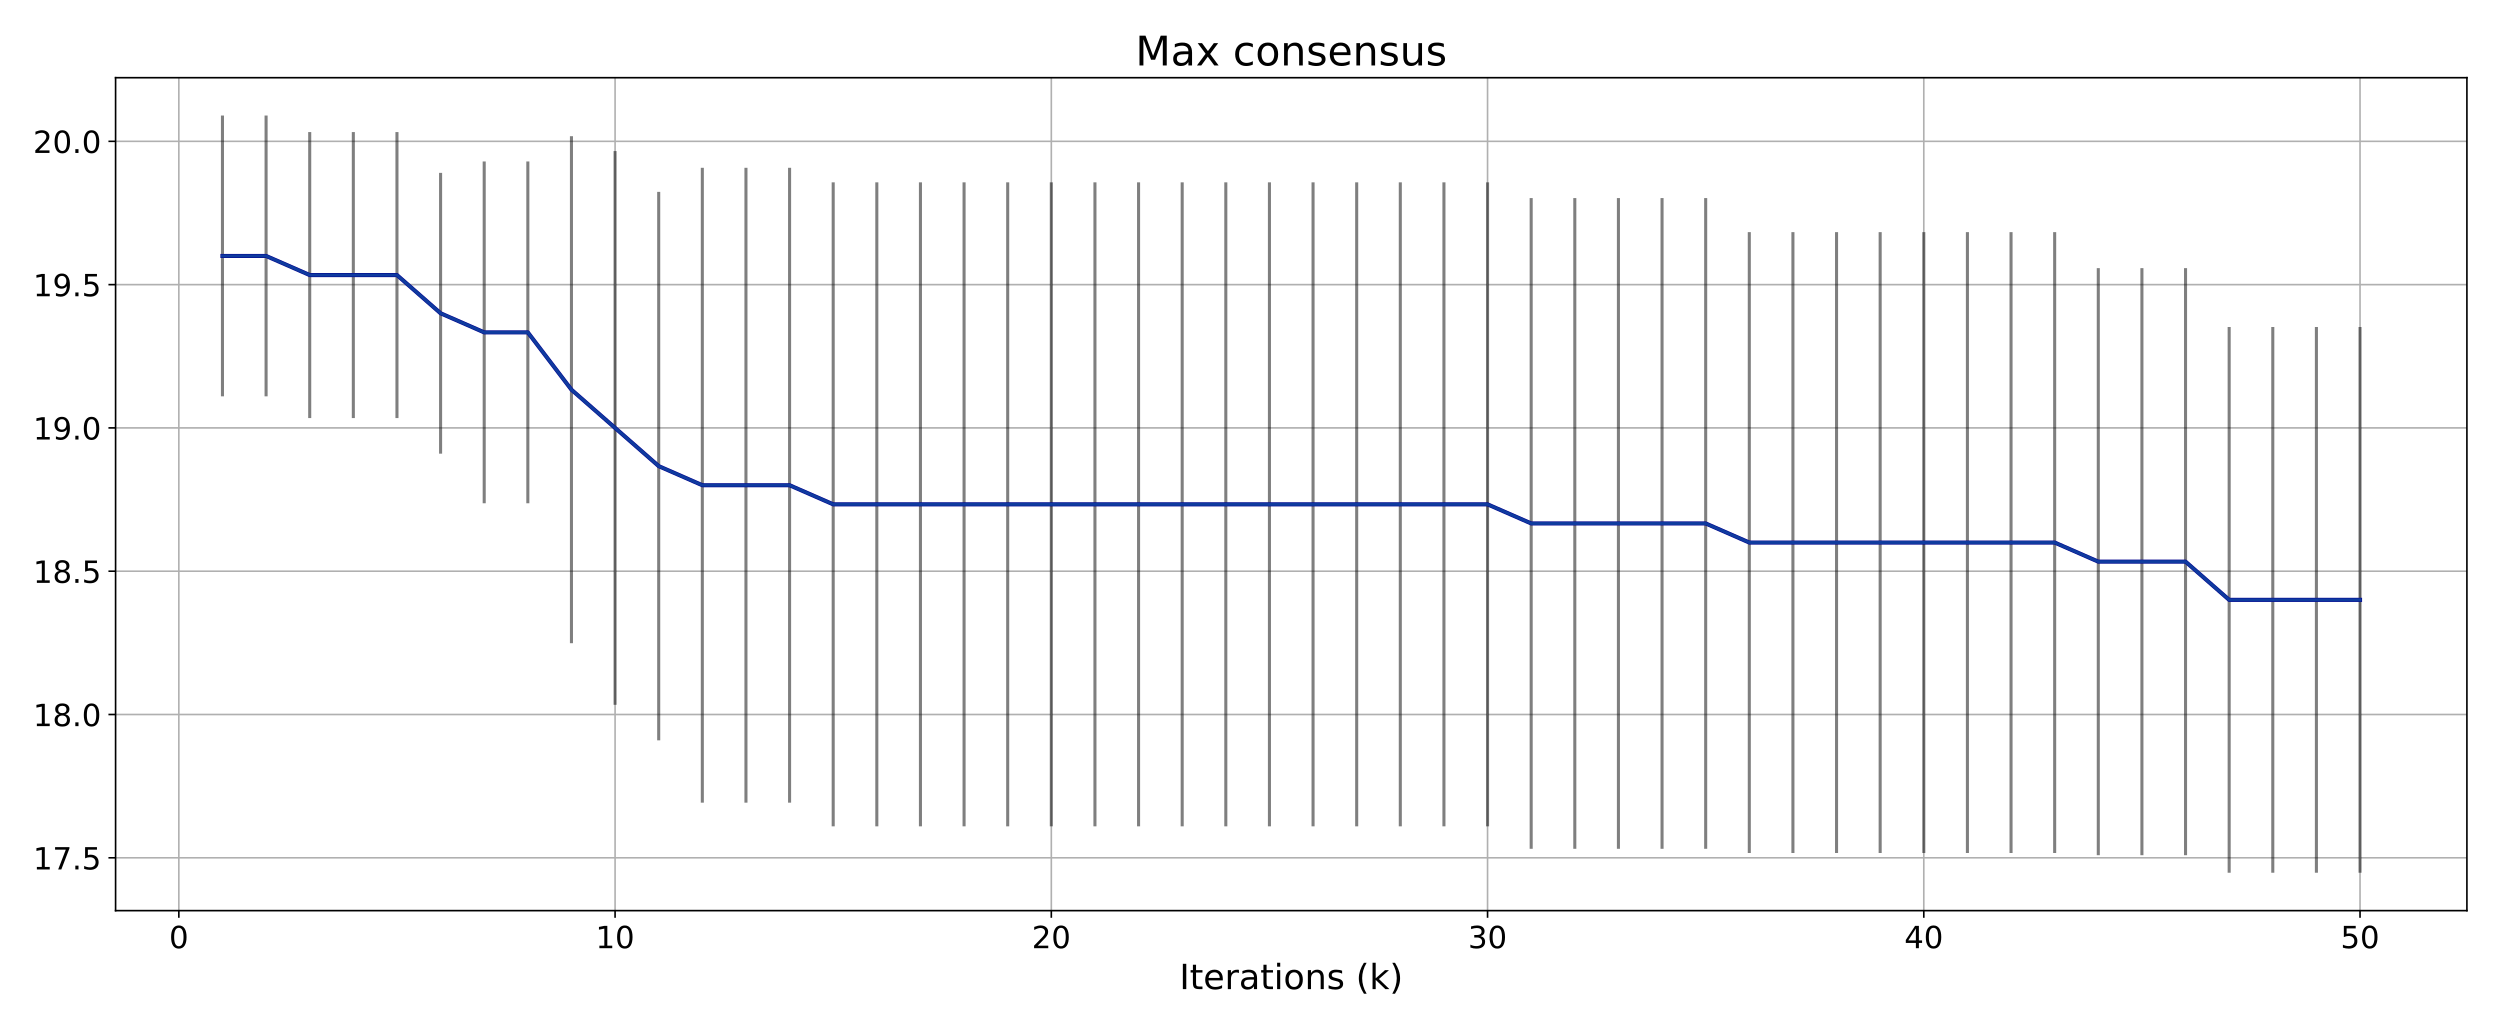 <?xml version="1.0" encoding="utf-8" standalone="no"?>
<!DOCTYPE svg PUBLIC "-//W3C//DTD SVG 1.1//EN"
  "http://www.w3.org/Graphics/SVG/1.1/DTD/svg11.dtd">
<!-- Created with matplotlib (https://matplotlib.org/) -->
<svg height="504pt" version="1.1" viewBox="0 0 1224 504" width="1224pt" xmlns="http://www.w3.org/2000/svg" xmlns:xlink="http://www.w3.org/1999/xlink">
 <defs>
  <style type="text/css">
*{stroke-linecap:butt;stroke-linejoin:round;white-space:pre;}
  </style>
 </defs>
 <g id="figure_1">
  <g id="patch_1">
   <path d="M 0 504 
L 1224 504 
L 1224 0 
L 0 0 
z
" style="fill:#ffffff;"/>
  </g>
  <g id="axes_1">
   <g id="patch_2">
    <path d="M 56.59 445.84 
L 1207.8 445.84 
L 1207.8 38.04 
L 56.59 38.04 
z
" style="fill:#ffffff;"/>
   </g>
   <g id="matplotlib.axis_1">
    <g id="xtick_1">
     <g id="line2d_1">
      <path clip-path="url(#p2d03dfa8bf)" d="M 87.559 445.84 
L 87.559 38.04 
" style="fill:none;stroke:#b0b0b0;stroke-linecap:square;stroke-width:0.8;"/>
     </g>
     <g id="line2d_2">
      <defs>
       <path d="M 0 0 
L 0 3.5 
" id="m35c6b6187b" style="stroke:#000000;stroke-width:0.8;"/>
      </defs>
      <g>
       <use style="stroke:#000000;stroke-width:0.8;" x="87.559" xlink:href="#m35c6b6187b" y="445.84"/>
      </g>
     </g>
     <g id="text_1">
      <!-- 0 -->
      <defs>
       <path d="M 31.781 66.406 
Q 24.172 66.406 20.328 58.906 
Q 16.5 51.422 16.5 36.375 
Q 16.5 21.391 20.328 13.891 
Q 24.172 6.391 31.781 6.391 
Q 39.453 6.391 43.281 13.891 
Q 47.125 21.391 47.125 36.375 
Q 47.125 51.422 43.281 58.906 
Q 39.453 66.406 31.781 66.406 
z
M 31.781 74.219 
Q 44.047 74.219 50.516 64.516 
Q 56.984 54.828 56.984 36.375 
Q 56.984 17.969 50.516 8.266 
Q 44.047 -1.422 31.781 -1.422 
Q 19.531 -1.422 13.062 8.266 
Q 6.594 17.969 6.594 36.375 
Q 6.594 54.828 13.062 64.516 
Q 19.531 74.219 31.781 74.219 
z
" id="DejaVuSans-48"/>
      </defs>
      <g transform="translate(82.788 464.238)scale(0.15 -0.15)">
       <use xlink:href="#DejaVuSans-48"/>
      </g>
     </g>
    </g>
    <g id="xtick_2">
     <g id="line2d_3">
      <path clip-path="url(#p2d03dfa8bf)" d="M 301.142 445.84 
L 301.142 38.04 
" style="fill:none;stroke:#b0b0b0;stroke-linecap:square;stroke-width:0.8;"/>
     </g>
     <g id="line2d_4">
      <g>
       <use style="stroke:#000000;stroke-width:0.8;" x="301.142" xlink:href="#m35c6b6187b" y="445.84"/>
      </g>
     </g>
     <g id="text_2">
      <!-- 10 -->
      <defs>
       <path d="M 12.406 8.297 
L 28.516 8.297 
L 28.516 63.922 
L 10.984 60.406 
L 10.984 69.391 
L 28.422 72.906 
L 38.281 72.906 
L 38.281 8.297 
L 54.391 8.297 
L 54.391 0 
L 12.406 0 
z
" id="DejaVuSans-49"/>
      </defs>
      <g transform="translate(291.598 464.238)scale(0.15 -0.15)">
       <use xlink:href="#DejaVuSans-49"/>
       <use x="63.623" xlink:href="#DejaVuSans-48"/>
      </g>
     </g>
    </g>
    <g id="xtick_3">
     <g id="line2d_5">
      <path clip-path="url(#p2d03dfa8bf)" d="M 514.725 445.84 
L 514.725 38.04 
" style="fill:none;stroke:#b0b0b0;stroke-linecap:square;stroke-width:0.8;"/>
     </g>
     <g id="line2d_6">
      <g>
       <use style="stroke:#000000;stroke-width:0.8;" x="514.725" xlink:href="#m35c6b6187b" y="445.84"/>
      </g>
     </g>
     <g id="text_3">
      <!-- 20 -->
      <defs>
       <path d="M 19.188 8.297 
L 53.609 8.297 
L 53.609 0 
L 7.328 0 
L 7.328 8.297 
Q 12.938 14.109 22.625 23.891 
Q 32.328 33.688 34.812 36.531 
Q 39.547 41.844 41.422 45.531 
Q 43.312 49.219 43.312 52.781 
Q 43.312 58.594 39.234 62.25 
Q 35.156 65.922 28.609 65.922 
Q 23.969 65.922 18.812 64.312 
Q 13.672 62.703 7.812 59.422 
L 7.812 69.391 
Q 13.766 71.781 18.938 73 
Q 24.125 74.219 28.422 74.219 
Q 39.75 74.219 46.484 68.547 
Q 53.219 62.891 53.219 53.422 
Q 53.219 48.922 51.531 44.891 
Q 49.859 40.875 45.406 35.406 
Q 44.188 33.984 37.641 27.219 
Q 31.109 20.453 19.188 8.297 
z
" id="DejaVuSans-50"/>
      </defs>
      <g transform="translate(505.181 464.238)scale(0.15 -0.15)">
       <use xlink:href="#DejaVuSans-50"/>
       <use x="63.623" xlink:href="#DejaVuSans-48"/>
      </g>
     </g>
    </g>
    <g id="xtick_4">
     <g id="line2d_7">
      <path clip-path="url(#p2d03dfa8bf)" d="M 728.307 445.84 
L 728.307 38.04 
" style="fill:none;stroke:#b0b0b0;stroke-linecap:square;stroke-width:0.8;"/>
     </g>
     <g id="line2d_8">
      <g>
       <use style="stroke:#000000;stroke-width:0.8;" x="728.307" xlink:href="#m35c6b6187b" y="445.84"/>
      </g>
     </g>
     <g id="text_4">
      <!-- 30 -->
      <defs>
       <path d="M 40.578 39.312 
Q 47.656 37.797 51.625 33 
Q 55.609 28.219 55.609 21.188 
Q 55.609 10.406 48.188 4.484 
Q 40.766 -1.422 27.094 -1.422 
Q 22.516 -1.422 17.656 -0.516 
Q 12.797 0.391 7.625 2.203 
L 7.625 11.719 
Q 11.719 9.328 16.594 8.109 
Q 21.484 6.891 26.812 6.891 
Q 36.078 6.891 40.938 10.547 
Q 45.797 14.203 45.797 21.188 
Q 45.797 27.641 41.281 31.266 
Q 36.766 34.906 28.719 34.906 
L 20.219 34.906 
L 20.219 43.016 
L 29.109 43.016 
Q 36.375 43.016 40.234 45.922 
Q 44.094 48.828 44.094 54.297 
Q 44.094 59.906 40.109 62.906 
Q 36.141 65.922 28.719 65.922 
Q 24.656 65.922 20.016 65.031 
Q 15.375 64.156 9.812 62.312 
L 9.812 71.094 
Q 15.438 72.656 20.344 73.438 
Q 25.25 74.219 29.594 74.219 
Q 40.828 74.219 47.359 69.109 
Q 53.906 64.016 53.906 55.328 
Q 53.906 49.266 50.438 45.094 
Q 46.969 40.922 40.578 39.312 
z
" id="DejaVuSans-51"/>
      </defs>
      <g transform="translate(718.763 464.238)scale(0.15 -0.15)">
       <use xlink:href="#DejaVuSans-51"/>
       <use x="63.623" xlink:href="#DejaVuSans-48"/>
      </g>
     </g>
    </g>
    <g id="xtick_5">
     <g id="line2d_9">
      <path clip-path="url(#p2d03dfa8bf)" d="M 941.89 445.84 
L 941.89 38.04 
" style="fill:none;stroke:#b0b0b0;stroke-linecap:square;stroke-width:0.8;"/>
     </g>
     <g id="line2d_10">
      <g>
       <use style="stroke:#000000;stroke-width:0.8;" x="941.89" xlink:href="#m35c6b6187b" y="445.84"/>
      </g>
     </g>
     <g id="text_5">
      <!-- 40 -->
      <defs>
       <path d="M 37.797 64.312 
L 12.891 25.391 
L 37.797 25.391 
z
M 35.203 72.906 
L 47.609 72.906 
L 47.609 25.391 
L 58.016 25.391 
L 58.016 17.188 
L 47.609 17.188 
L 47.609 0 
L 37.797 0 
L 37.797 17.188 
L 4.891 17.188 
L 4.891 26.703 
z
" id="DejaVuSans-52"/>
      </defs>
      <g transform="translate(932.346 464.238)scale(0.15 -0.15)">
       <use xlink:href="#DejaVuSans-52"/>
       <use x="63.623" xlink:href="#DejaVuSans-48"/>
      </g>
     </g>
    </g>
    <g id="xtick_6">
     <g id="line2d_11">
      <path clip-path="url(#p2d03dfa8bf)" d="M 1155.472 445.84 
L 1155.472 38.04 
" style="fill:none;stroke:#b0b0b0;stroke-linecap:square;stroke-width:0.8;"/>
     </g>
     <g id="line2d_12">
      <g>
       <use style="stroke:#000000;stroke-width:0.8;" x="1155.472" xlink:href="#m35c6b6187b" y="445.84"/>
      </g>
     </g>
     <g id="text_6">
      <!-- 50 -->
      <defs>
       <path d="M 10.797 72.906 
L 49.516 72.906 
L 49.516 64.594 
L 19.828 64.594 
L 19.828 46.734 
Q 21.969 47.469 24.109 47.828 
Q 26.266 48.188 28.422 48.188 
Q 40.625 48.188 47.75 41.5 
Q 54.891 34.812 54.891 23.391 
Q 54.891 11.625 47.562 5.094 
Q 40.234 -1.422 26.906 -1.422 
Q 22.312 -1.422 17.547 -0.641 
Q 12.797 0.141 7.719 1.703 
L 7.719 11.625 
Q 12.109 9.234 16.797 8.062 
Q 21.484 6.891 26.703 6.891 
Q 35.156 6.891 40.078 11.328 
Q 45.016 15.766 45.016 23.391 
Q 45.016 31 40.078 35.438 
Q 35.156 39.891 26.703 39.891 
Q 22.75 39.891 18.812 39.016 
Q 14.891 38.141 10.797 36.281 
z
" id="DejaVuSans-53"/>
      </defs>
      <g transform="translate(1145.929 464.238)scale(0.15 -0.15)">
       <use xlink:href="#DejaVuSans-53"/>
       <use x="63.623" xlink:href="#DejaVuSans-48"/>
      </g>
     </g>
    </g>
    <g id="text_7">
     <!-- Iterations (k) -->
     <defs>
      <path d="M 9.812 72.906 
L 19.672 72.906 
L 19.672 0 
L 9.812 0 
z
" id="DejaVuSans-73"/>
      <path d="M 18.312 70.219 
L 18.312 54.688 
L 36.812 54.688 
L 36.812 47.703 
L 18.312 47.703 
L 18.312 18.016 
Q 18.312 11.328 20.141 9.422 
Q 21.969 7.516 27.594 7.516 
L 36.812 7.516 
L 36.812 0 
L 27.594 0 
Q 17.188 0 13.234 3.875 
Q 9.281 7.766 9.281 18.016 
L 9.281 47.703 
L 2.688 47.703 
L 2.688 54.688 
L 9.281 54.688 
L 9.281 70.219 
z
" id="DejaVuSans-116"/>
      <path d="M 56.203 29.594 
L 56.203 25.203 
L 14.891 25.203 
Q 15.484 15.922 20.484 11.062 
Q 25.484 6.203 34.422 6.203 
Q 39.594 6.203 44.453 7.469 
Q 49.312 8.734 54.109 11.281 
L 54.109 2.781 
Q 49.266 0.734 44.188 -0.344 
Q 39.109 -1.422 33.891 -1.422 
Q 20.797 -1.422 13.156 6.188 
Q 5.516 13.812 5.516 26.812 
Q 5.516 40.234 12.766 48.109 
Q 20.016 56 32.328 56 
Q 43.359 56 49.781 48.891 
Q 56.203 41.797 56.203 29.594 
z
M 47.219 32.234 
Q 47.125 39.594 43.094 43.984 
Q 39.062 48.391 32.422 48.391 
Q 24.906 48.391 20.391 44.141 
Q 15.875 39.891 15.188 32.172 
z
" id="DejaVuSans-101"/>
      <path d="M 41.109 46.297 
Q 39.594 47.172 37.812 47.578 
Q 36.031 48 33.891 48 
Q 26.266 48 22.188 43.047 
Q 18.109 38.094 18.109 28.812 
L 18.109 0 
L 9.078 0 
L 9.078 54.688 
L 18.109 54.688 
L 18.109 46.188 
Q 20.953 51.172 25.484 53.578 
Q 30.031 56 36.531 56 
Q 37.453 56 38.578 55.875 
Q 39.703 55.766 41.062 55.516 
z
" id="DejaVuSans-114"/>
      <path d="M 34.281 27.484 
Q 23.391 27.484 19.188 25 
Q 14.984 22.516 14.984 16.5 
Q 14.984 11.719 18.141 8.906 
Q 21.297 6.109 26.703 6.109 
Q 34.188 6.109 38.703 11.406 
Q 43.219 16.703 43.219 25.484 
L 43.219 27.484 
z
M 52.203 31.203 
L 52.203 0 
L 43.219 0 
L 43.219 8.297 
Q 40.141 3.328 35.547 0.953 
Q 30.953 -1.422 24.312 -1.422 
Q 15.922 -1.422 10.953 3.297 
Q 6 8.016 6 15.922 
Q 6 25.141 12.172 29.828 
Q 18.359 34.516 30.609 34.516 
L 43.219 34.516 
L 43.219 35.406 
Q 43.219 41.609 39.141 45 
Q 35.062 48.391 27.688 48.391 
Q 23 48.391 18.547 47.266 
Q 14.109 46.141 10.016 43.891 
L 10.016 52.203 
Q 14.938 54.109 19.578 55.047 
Q 24.219 56 28.609 56 
Q 40.484 56 46.344 49.844 
Q 52.203 43.703 52.203 31.203 
z
" id="DejaVuSans-97"/>
      <path d="M 9.422 54.688 
L 18.406 54.688 
L 18.406 0 
L 9.422 0 
z
M 9.422 75.984 
L 18.406 75.984 
L 18.406 64.594 
L 9.422 64.594 
z
" id="DejaVuSans-105"/>
      <path d="M 30.609 48.391 
Q 23.391 48.391 19.188 42.75 
Q 14.984 37.109 14.984 27.297 
Q 14.984 17.484 19.156 11.844 
Q 23.344 6.203 30.609 6.203 
Q 37.797 6.203 41.984 11.859 
Q 46.188 17.531 46.188 27.297 
Q 46.188 37.016 41.984 42.703 
Q 37.797 48.391 30.609 48.391 
z
M 30.609 56 
Q 42.328 56 49.016 48.375 
Q 55.719 40.766 55.719 27.297 
Q 55.719 13.875 49.016 6.219 
Q 42.328 -1.422 30.609 -1.422 
Q 18.844 -1.422 12.172 6.219 
Q 5.516 13.875 5.516 27.297 
Q 5.516 40.766 12.172 48.375 
Q 18.844 56 30.609 56 
z
" id="DejaVuSans-111"/>
      <path d="M 54.891 33.016 
L 54.891 0 
L 45.906 0 
L 45.906 32.719 
Q 45.906 40.484 42.875 44.328 
Q 39.844 48.188 33.797 48.188 
Q 26.516 48.188 22.312 43.547 
Q 18.109 38.922 18.109 30.906 
L 18.109 0 
L 9.078 0 
L 9.078 54.688 
L 18.109 54.688 
L 18.109 46.188 
Q 21.344 51.125 25.703 53.562 
Q 30.078 56 35.797 56 
Q 45.219 56 50.047 50.172 
Q 54.891 44.344 54.891 33.016 
z
" id="DejaVuSans-110"/>
      <path d="M 44.281 53.078 
L 44.281 44.578 
Q 40.484 46.531 36.375 47.5 
Q 32.281 48.484 27.875 48.484 
Q 21.188 48.484 17.844 46.438 
Q 14.5 44.391 14.5 40.281 
Q 14.5 37.156 16.891 35.375 
Q 19.281 33.594 26.516 31.984 
L 29.594 31.297 
Q 39.156 29.25 43.188 25.516 
Q 47.219 21.781 47.219 15.094 
Q 47.219 7.469 41.188 3.016 
Q 35.156 -1.422 24.609 -1.422 
Q 20.219 -1.422 15.453 -0.562 
Q 10.688 0.297 5.422 2 
L 5.422 11.281 
Q 10.406 8.688 15.234 7.391 
Q 20.062 6.109 24.812 6.109 
Q 31.156 6.109 34.562 8.281 
Q 37.984 10.453 37.984 14.406 
Q 37.984 18.062 35.516 20.016 
Q 33.062 21.969 24.703 23.781 
L 21.578 24.516 
Q 13.234 26.266 9.516 29.906 
Q 5.812 33.547 5.812 39.891 
Q 5.812 47.609 11.281 51.797 
Q 16.75 56 26.812 56 
Q 31.781 56 36.172 55.266 
Q 40.578 54.547 44.281 53.078 
z
" id="DejaVuSans-115"/>
      <path id="DejaVuSans-32"/>
      <path d="M 31 75.875 
Q 24.469 64.656 21.281 53.656 
Q 18.109 42.672 18.109 31.391 
Q 18.109 20.125 21.312 9.062 
Q 24.516 -2 31 -13.188 
L 23.188 -13.188 
Q 15.875 -1.703 12.234 9.375 
Q 8.594 20.453 8.594 31.391 
Q 8.594 42.281 12.203 53.312 
Q 15.828 64.359 23.188 75.875 
z
" id="DejaVuSans-40"/>
      <path d="M 9.078 75.984 
L 18.109 75.984 
L 18.109 31.109 
L 44.922 54.688 
L 56.391 54.688 
L 27.391 29.109 
L 57.625 0 
L 45.906 0 
L 18.109 26.703 
L 18.109 0 
L 9.078 0 
z
" id="DejaVuSans-107"/>
      <path d="M 8.016 75.875 
L 15.828 75.875 
Q 23.141 64.359 26.781 53.312 
Q 30.422 42.281 30.422 31.391 
Q 30.422 20.453 26.781 9.375 
Q 23.141 -1.703 15.828 -13.188 
L 8.016 -13.188 
Q 14.5 -2 17.703 9.062 
Q 20.906 20.125 20.906 31.391 
Q 20.906 42.672 17.703 53.656 
Q 14.5 64.656 8.016 75.875 
z
" id="DejaVuSans-41"/>
     </defs>
     <g transform="translate(577.456 484.275)scale(0.17 -0.17)">
      <use xlink:href="#DejaVuSans-73"/>
      <use x="29.492" xlink:href="#DejaVuSans-116"/>
      <use x="68.701" xlink:href="#DejaVuSans-101"/>
      <use x="130.225" xlink:href="#DejaVuSans-114"/>
      <use x="171.338" xlink:href="#DejaVuSans-97"/>
      <use x="232.617" xlink:href="#DejaVuSans-116"/>
      <use x="271.826" xlink:href="#DejaVuSans-105"/>
      <use x="299.609" xlink:href="#DejaVuSans-111"/>
      <use x="360.791" xlink:href="#DejaVuSans-110"/>
      <use x="424.17" xlink:href="#DejaVuSans-115"/>
      <use x="476.27" xlink:href="#DejaVuSans-32"/>
      <use x="508.057" xlink:href="#DejaVuSans-40"/>
      <use x="547.07" xlink:href="#DejaVuSans-107"/>
      <use x="604.98" xlink:href="#DejaVuSans-41"/>
     </g>
    </g>
   </g>
   <g id="matplotlib.axis_2">
    <g id="ytick_1">
     <g id="line2d_13">
      <path clip-path="url(#p2d03dfa8bf)" d="M 56.59 419.98 
L 1207.8 419.98 
" style="fill:none;stroke:#b0b0b0;stroke-linecap:square;stroke-width:0.8;"/>
     </g>
     <g id="line2d_14">
      <defs>
       <path d="M 0 0 
L -3.5 0 
" id="mffaa143f3c" style="stroke:#000000;stroke-width:0.8;"/>
      </defs>
      <g>
       <use style="stroke:#000000;stroke-width:0.8;" x="56.59" xlink:href="#mffaa143f3c" y="419.98"/>
      </g>
     </g>
     <g id="text_8">
      <!-- 17.5 -->
      <defs>
       <path d="M 8.203 72.906 
L 55.078 72.906 
L 55.078 68.703 
L 28.609 0 
L 18.312 0 
L 43.219 64.594 
L 8.203 64.594 
z
" id="DejaVuSans-55"/>
       <path d="M 10.688 12.406 
L 21 12.406 
L 21 0 
L 10.688 0 
z
" id="DejaVuSans-46"/>
      </defs>
      <g transform="translate(16.192 425.679)scale(0.15 -0.15)">
       <use xlink:href="#DejaVuSans-49"/>
       <use x="63.623" xlink:href="#DejaVuSans-55"/>
       <use x="127.246" xlink:href="#DejaVuSans-46"/>
       <use x="159.033" xlink:href="#DejaVuSans-53"/>
      </g>
     </g>
    </g>
    <g id="ytick_2">
     <g id="line2d_15">
      <path clip-path="url(#p2d03dfa8bf)" d="M 56.59 349.822 
L 1207.8 349.822 
" style="fill:none;stroke:#b0b0b0;stroke-linecap:square;stroke-width:0.8;"/>
     </g>
     <g id="line2d_16">
      <g>
       <use style="stroke:#000000;stroke-width:0.8;" x="56.59" xlink:href="#mffaa143f3c" y="349.822"/>
      </g>
     </g>
     <g id="text_9">
      <!-- 18.0 -->
      <defs>
       <path d="M 31.781 34.625 
Q 24.75 34.625 20.719 30.859 
Q 16.703 27.094 16.703 20.516 
Q 16.703 13.922 20.719 10.156 
Q 24.75 6.391 31.781 6.391 
Q 38.812 6.391 42.859 10.172 
Q 46.922 13.969 46.922 20.516 
Q 46.922 27.094 42.891 30.859 
Q 38.875 34.625 31.781 34.625 
z
M 21.922 38.812 
Q 15.578 40.375 12.031 44.719 
Q 8.5 49.078 8.5 55.328 
Q 8.5 64.062 14.719 69.141 
Q 20.953 74.219 31.781 74.219 
Q 42.672 74.219 48.875 69.141 
Q 55.078 64.062 55.078 55.328 
Q 55.078 49.078 51.531 44.719 
Q 48 40.375 41.703 38.812 
Q 48.828 37.156 52.797 32.312 
Q 56.781 27.484 56.781 20.516 
Q 56.781 9.906 50.312 4.234 
Q 43.844 -1.422 31.781 -1.422 
Q 19.734 -1.422 13.25 4.234 
Q 6.781 9.906 6.781 20.516 
Q 6.781 27.484 10.781 32.312 
Q 14.797 37.156 21.922 38.812 
z
M 18.312 54.391 
Q 18.312 48.734 21.844 45.562 
Q 25.391 42.391 31.781 42.391 
Q 38.141 42.391 41.719 45.562 
Q 45.312 48.734 45.312 54.391 
Q 45.312 60.062 41.719 63.234 
Q 38.141 66.406 31.781 66.406 
Q 25.391 66.406 21.844 63.234 
Q 18.312 60.062 18.312 54.391 
z
" id="DejaVuSans-56"/>
      </defs>
      <g transform="translate(16.192 355.521)scale(0.15 -0.15)">
       <use xlink:href="#DejaVuSans-49"/>
       <use x="63.623" xlink:href="#DejaVuSans-56"/>
       <use x="127.246" xlink:href="#DejaVuSans-46"/>
       <use x="159.033" xlink:href="#DejaVuSans-48"/>
      </g>
     </g>
    </g>
    <g id="ytick_3">
     <g id="line2d_17">
      <path clip-path="url(#p2d03dfa8bf)" d="M 56.59 279.664 
L 1207.8 279.664 
" style="fill:none;stroke:#b0b0b0;stroke-linecap:square;stroke-width:0.8;"/>
     </g>
     <g id="line2d_18">
      <g>
       <use style="stroke:#000000;stroke-width:0.8;" x="56.59" xlink:href="#mffaa143f3c" y="279.664"/>
      </g>
     </g>
     <g id="text_10">
      <!-- 18.5 -->
      <g transform="translate(16.192 285.363)scale(0.15 -0.15)">
       <use xlink:href="#DejaVuSans-49"/>
       <use x="63.623" xlink:href="#DejaVuSans-56"/>
       <use x="127.246" xlink:href="#DejaVuSans-46"/>
       <use x="159.033" xlink:href="#DejaVuSans-53"/>
      </g>
     </g>
    </g>
    <g id="ytick_4">
     <g id="line2d_19">
      <path clip-path="url(#p2d03dfa8bf)" d="M 56.59 209.506 
L 1207.8 209.506 
" style="fill:none;stroke:#b0b0b0;stroke-linecap:square;stroke-width:0.8;"/>
     </g>
     <g id="line2d_20">
      <g>
       <use style="stroke:#000000;stroke-width:0.8;" x="56.59" xlink:href="#mffaa143f3c" y="209.506"/>
      </g>
     </g>
     <g id="text_11">
      <!-- 19.0 -->
      <defs>
       <path d="M 10.984 1.516 
L 10.984 10.5 
Q 14.703 8.734 18.5 7.812 
Q 22.312 6.891 25.984 6.891 
Q 35.75 6.891 40.891 13.453 
Q 46.047 20.016 46.781 33.406 
Q 43.953 29.203 39.594 26.953 
Q 35.25 24.703 29.984 24.703 
Q 19.047 24.703 12.672 31.312 
Q 6.297 37.938 6.297 49.422 
Q 6.297 60.641 12.938 67.422 
Q 19.578 74.219 30.609 74.219 
Q 43.266 74.219 49.922 64.516 
Q 56.594 54.828 56.594 36.375 
Q 56.594 19.141 48.406 8.859 
Q 40.234 -1.422 26.422 -1.422 
Q 22.703 -1.422 18.891 -0.688 
Q 15.094 0.047 10.984 1.516 
z
M 30.609 32.422 
Q 37.25 32.422 41.125 36.953 
Q 45.016 41.5 45.016 49.422 
Q 45.016 57.281 41.125 61.844 
Q 37.25 66.406 30.609 66.406 
Q 23.969 66.406 20.094 61.844 
Q 16.219 57.281 16.219 49.422 
Q 16.219 41.5 20.094 36.953 
Q 23.969 32.422 30.609 32.422 
z
" id="DejaVuSans-57"/>
      </defs>
      <g transform="translate(16.192 215.205)scale(0.15 -0.15)">
       <use xlink:href="#DejaVuSans-49"/>
       <use x="63.623" xlink:href="#DejaVuSans-57"/>
       <use x="127.246" xlink:href="#DejaVuSans-46"/>
       <use x="159.033" xlink:href="#DejaVuSans-48"/>
      </g>
     </g>
    </g>
    <g id="ytick_5">
     <g id="line2d_21">
      <path clip-path="url(#p2d03dfa8bf)" d="M 56.59 139.348 
L 1207.8 139.348 
" style="fill:none;stroke:#b0b0b0;stroke-linecap:square;stroke-width:0.8;"/>
     </g>
     <g id="line2d_22">
      <g>
       <use style="stroke:#000000;stroke-width:0.8;" x="56.59" xlink:href="#mffaa143f3c" y="139.348"/>
      </g>
     </g>
     <g id="text_12">
      <!-- 19.5 -->
      <g transform="translate(16.192 145.047)scale(0.15 -0.15)">
       <use xlink:href="#DejaVuSans-49"/>
       <use x="63.623" xlink:href="#DejaVuSans-57"/>
       <use x="127.246" xlink:href="#DejaVuSans-46"/>
       <use x="159.033" xlink:href="#DejaVuSans-53"/>
      </g>
     </g>
    </g>
    <g id="ytick_6">
     <g id="line2d_23">
      <path clip-path="url(#p2d03dfa8bf)" d="M 56.59 69.19 
L 1207.8 69.19 
" style="fill:none;stroke:#b0b0b0;stroke-linecap:square;stroke-width:0.8;"/>
     </g>
     <g id="line2d_24">
      <g>
       <use style="stroke:#000000;stroke-width:0.8;" x="56.59" xlink:href="#mffaa143f3c" y="69.19"/>
      </g>
     </g>
     <g id="text_13">
      <!-- 20.0 -->
      <g transform="translate(16.192 74.889)scale(0.15 -0.15)">
       <use xlink:href="#DejaVuSans-50"/>
       <use x="63.623" xlink:href="#DejaVuSans-48"/>
       <use x="127.246" xlink:href="#DejaVuSans-46"/>
       <use x="159.033" xlink:href="#DejaVuSans-48"/>
      </g>
     </g>
    </g>
   </g>
   <g id="LineCollection_1">
    <path clip-path="url(#p2d03dfa8bf)" d="M 108.918 194.057 
L 108.918 56.576 
" style="fill:none;stroke:#000000;stroke-opacity:0.5;stroke-width:1.5;"/>
    <path clip-path="url(#p2d03dfa8bf)" d="M 130.276 194.057 
L 130.276 56.576 
" style="fill:none;stroke:#000000;stroke-opacity:0.5;stroke-width:1.5;"/>
    <path clip-path="url(#p2d03dfa8bf)" d="M 151.634 204.673 
L 151.634 64.669 
" style="fill:none;stroke:#000000;stroke-opacity:0.5;stroke-width:1.5;"/>
    <path clip-path="url(#p2d03dfa8bf)" d="M 172.992 204.673 
L 172.992 64.669 
" style="fill:none;stroke:#000000;stroke-opacity:0.5;stroke-width:1.5;"/>
    <path clip-path="url(#p2d03dfa8bf)" d="M 194.351 204.673 
L 194.351 64.669 
" style="fill:none;stroke:#000000;stroke-opacity:0.5;stroke-width:1.5;"/>
    <path clip-path="url(#p2d03dfa8bf)" d="M 215.709 222.121 
L 215.709 84.64 
" style="fill:none;stroke:#000000;stroke-opacity:0.5;stroke-width:1.5;"/>
    <path clip-path="url(#p2d03dfa8bf)" d="M 237.067 246.403 
L 237.067 79.066 
" style="fill:none;stroke:#000000;stroke-opacity:0.5;stroke-width:1.5;"/>
    <path clip-path="url(#p2d03dfa8bf)" d="M 258.426 246.403 
L 258.426 79.066 
" style="fill:none;stroke:#000000;stroke-opacity:0.5;stroke-width:1.5;"/>
    <path clip-path="url(#p2d03dfa8bf)" d="M 279.784 314.898 
L 279.784 66.698 
" style="fill:none;stroke:#000000;stroke-opacity:0.5;stroke-width:1.5;"/>
    <path clip-path="url(#p2d03dfa8bf)" d="M 301.142 345.065 
L 301.142 73.948 
" style="fill:none;stroke:#000000;stroke-opacity:0.5;stroke-width:1.5;"/>
    <path clip-path="url(#p2d03dfa8bf)" d="M 322.5 362.476 
L 322.5 93.954 
" style="fill:none;stroke:#000000;stroke-opacity:0.5;stroke-width:1.5;"/>
    <path clip-path="url(#p2d03dfa8bf)" d="M 343.859 392.977 
L 343.859 82.163 
" style="fill:none;stroke:#000000;stroke-opacity:0.5;stroke-width:1.5;"/>
    <path clip-path="url(#p2d03dfa8bf)" d="M 365.217 392.977 
L 365.217 82.163 
" style="fill:none;stroke:#000000;stroke-opacity:0.5;stroke-width:1.5;"/>
    <path clip-path="url(#p2d03dfa8bf)" d="M 386.575 392.977 
L 386.575 82.163 
" style="fill:none;stroke:#000000;stroke-opacity:0.5;stroke-width:1.5;"/>
    <path clip-path="url(#p2d03dfa8bf)" d="M 407.933 404.567 
L 407.933 89.281 
" style="fill:none;stroke:#000000;stroke-opacity:0.5;stroke-width:1.5;"/>
    <path clip-path="url(#p2d03dfa8bf)" d="M 429.292 404.567 
L 429.292 89.281 
" style="fill:none;stroke:#000000;stroke-opacity:0.5;stroke-width:1.5;"/>
    <path clip-path="url(#p2d03dfa8bf)" d="M 450.65 404.567 
L 450.65 89.281 
" style="fill:none;stroke:#000000;stroke-opacity:0.5;stroke-width:1.5;"/>
    <path clip-path="url(#p2d03dfa8bf)" d="M 472.008 404.567 
L 472.008 89.281 
" style="fill:none;stroke:#000000;stroke-opacity:0.5;stroke-width:1.5;"/>
    <path clip-path="url(#p2d03dfa8bf)" d="M 493.366 404.567 
L 493.366 89.281 
" style="fill:none;stroke:#000000;stroke-opacity:0.5;stroke-width:1.5;"/>
    <path clip-path="url(#p2d03dfa8bf)" d="M 514.725 404.567 
L 514.725 89.281 
" style="fill:none;stroke:#000000;stroke-opacity:0.5;stroke-width:1.5;"/>
    <path clip-path="url(#p2d03dfa8bf)" d="M 536.083 404.567 
L 536.083 89.281 
" style="fill:none;stroke:#000000;stroke-opacity:0.5;stroke-width:1.5;"/>
    <path clip-path="url(#p2d03dfa8bf)" d="M 557.441 404.567 
L 557.441 89.281 
" style="fill:none;stroke:#000000;stroke-opacity:0.5;stroke-width:1.5;"/>
    <path clip-path="url(#p2d03dfa8bf)" d="M 578.799 404.567 
L 578.799 89.281 
" style="fill:none;stroke:#000000;stroke-opacity:0.5;stroke-width:1.5;"/>
    <path clip-path="url(#p2d03dfa8bf)" d="M 600.158 404.567 
L 600.158 89.281 
" style="fill:none;stroke:#000000;stroke-opacity:0.5;stroke-width:1.5;"/>
    <path clip-path="url(#p2d03dfa8bf)" d="M 621.516 404.567 
L 621.516 89.281 
" style="fill:none;stroke:#000000;stroke-opacity:0.5;stroke-width:1.5;"/>
    <path clip-path="url(#p2d03dfa8bf)" d="M 642.874 404.567 
L 642.874 89.281 
" style="fill:none;stroke:#000000;stroke-opacity:0.5;stroke-width:1.5;"/>
    <path clip-path="url(#p2d03dfa8bf)" d="M 664.232 404.567 
L 664.232 89.281 
" style="fill:none;stroke:#000000;stroke-opacity:0.5;stroke-width:1.5;"/>
    <path clip-path="url(#p2d03dfa8bf)" d="M 685.591 404.567 
L 685.591 89.281 
" style="fill:none;stroke:#000000;stroke-opacity:0.5;stroke-width:1.5;"/>
    <path clip-path="url(#p2d03dfa8bf)" d="M 706.949 404.567 
L 706.949 89.281 
" style="fill:none;stroke:#000000;stroke-opacity:0.5;stroke-width:1.5;"/>
    <path clip-path="url(#p2d03dfa8bf)" d="M 728.307 404.567 
L 728.307 89.281 
" style="fill:none;stroke:#000000;stroke-opacity:0.5;stroke-width:1.5;"/>
    <path clip-path="url(#p2d03dfa8bf)" d="M 749.665 415.578 
L 749.665 96.979 
" style="fill:none;stroke:#000000;stroke-opacity:0.5;stroke-width:1.5;"/>
    <path clip-path="url(#p2d03dfa8bf)" d="M 771.024 415.578 
L 771.024 96.979 
" style="fill:none;stroke:#000000;stroke-opacity:0.5;stroke-width:1.5;"/>
    <path clip-path="url(#p2d03dfa8bf)" d="M 792.382 415.578 
L 792.382 96.979 
" style="fill:none;stroke:#000000;stroke-opacity:0.5;stroke-width:1.5;"/>
    <path clip-path="url(#p2d03dfa8bf)" d="M 813.74 415.578 
L 813.74 96.979 
" style="fill:none;stroke:#000000;stroke-opacity:0.5;stroke-width:1.5;"/>
    <path clip-path="url(#p2d03dfa8bf)" d="M 835.098 415.578 
L 835.098 96.979 
" style="fill:none;stroke:#000000;stroke-opacity:0.5;stroke-width:1.5;"/>
    <path clip-path="url(#p2d03dfa8bf)" d="M 856.457 417.624 
L 856.457 113.642 
" style="fill:none;stroke:#000000;stroke-opacity:0.5;stroke-width:1.5;"/>
    <path clip-path="url(#p2d03dfa8bf)" d="M 877.815 417.624 
L 877.815 113.642 
" style="fill:none;stroke:#000000;stroke-opacity:0.5;stroke-width:1.5;"/>
    <path clip-path="url(#p2d03dfa8bf)" d="M 899.173 417.624 
L 899.173 113.642 
" style="fill:none;stroke:#000000;stroke-opacity:0.5;stroke-width:1.5;"/>
    <path clip-path="url(#p2d03dfa8bf)" d="M 920.531 417.624 
L 920.531 113.642 
" style="fill:none;stroke:#000000;stroke-opacity:0.5;stroke-width:1.5;"/>
    <path clip-path="url(#p2d03dfa8bf)" d="M 941.89 417.624 
L 941.89 113.642 
" style="fill:none;stroke:#000000;stroke-opacity:0.5;stroke-width:1.5;"/>
    <path clip-path="url(#p2d03dfa8bf)" d="M 963.248 417.624 
L 963.248 113.642 
" style="fill:none;stroke:#000000;stroke-opacity:0.5;stroke-width:1.5;"/>
    <path clip-path="url(#p2d03dfa8bf)" d="M 984.606 417.624 
L 984.606 113.642 
" style="fill:none;stroke:#000000;stroke-opacity:0.5;stroke-width:1.5;"/>
    <path clip-path="url(#p2d03dfa8bf)" d="M 1005.964 417.624 
L 1005.964 113.642 
" style="fill:none;stroke:#000000;stroke-opacity:0.5;stroke-width:1.5;"/>
    <path clip-path="url(#p2d03dfa8bf)" d="M 1027.323 418.692 
L 1027.323 131.282 
" style="fill:none;stroke:#000000;stroke-opacity:0.5;stroke-width:1.5;"/>
    <path clip-path="url(#p2d03dfa8bf)" d="M 1048.681 418.692 
L 1048.681 131.282 
" style="fill:none;stroke:#000000;stroke-opacity:0.5;stroke-width:1.5;"/>
    <path clip-path="url(#p2d03dfa8bf)" d="M 1070.039 418.692 
L 1070.039 131.282 
" style="fill:none;stroke:#000000;stroke-opacity:0.5;stroke-width:1.5;"/>
    <path clip-path="url(#p2d03dfa8bf)" d="M 1091.398 427.304 
L 1091.398 160.089 
" style="fill:none;stroke:#000000;stroke-opacity:0.5;stroke-width:1.5;"/>
    <path clip-path="url(#p2d03dfa8bf)" d="M 1112.756 427.304 
L 1112.756 160.089 
" style="fill:none;stroke:#000000;stroke-opacity:0.5;stroke-width:1.5;"/>
    <path clip-path="url(#p2d03dfa8bf)" d="M 1134.114 427.304 
L 1134.114 160.089 
" style="fill:none;stroke:#000000;stroke-opacity:0.5;stroke-width:1.5;"/>
    <path clip-path="url(#p2d03dfa8bf)" d="M 1155.472 427.304 
L 1155.472 160.089 
" style="fill:none;stroke:#000000;stroke-opacity:0.5;stroke-width:1.5;"/>
   </g>
   <g id="line2d_25">
    <path clip-path="url(#p2d03dfa8bf)" d="M 108.918 125.317 
L 130.276 125.317 
L 151.634 134.671 
L 172.992 134.671 
L 194.351 134.671 
L 215.709 153.38 
L 237.067 162.734 
L 258.426 162.734 
L 279.784 190.798 
L 301.142 209.506 
L 322.5 228.215 
L 343.859 237.57 
L 365.217 237.57 
L 386.575 237.57 
L 407.933 246.924 
L 429.292 246.924 
L 450.65 246.924 
L 472.008 246.924 
L 493.366 246.924 
L 514.725 246.924 
L 536.083 246.924 
L 557.441 246.924 
L 578.799 246.924 
L 600.158 246.924 
L 621.516 246.924 
L 642.874 246.924 
L 664.232 246.924 
L 685.591 246.924 
L 706.949 246.924 
L 728.307 246.924 
L 749.665 256.278 
L 771.024 256.278 
L 792.382 256.278 
L 813.74 256.278 
L 835.098 256.278 
L 856.457 265.633 
L 877.815 265.633 
L 899.173 265.633 
L 920.531 265.633 
L 941.89 265.633 
L 963.248 265.633 
L 984.606 265.633 
L 1005.964 265.633 
L 1027.323 274.987 
L 1048.681 274.987 
L 1070.039 274.987 
L 1091.398 293.696 
L 1112.756 293.696 
L 1134.114 293.696 
L 1155.472 293.696 
" style="fill:none;stroke:#00008b;stroke-linecap:square;stroke-width:2;"/>
   </g>
   <g id="line2d_26">
    <path clip-path="url(#p2d03dfa8bf)" d="M 108.918 125.317 
L 130.276 125.317 
L 151.634 134.671 
L 172.992 134.671 
L 194.351 134.671 
L 215.709 153.38 
L 237.067 162.734 
L 258.426 162.734 
L 279.784 190.798 
L 301.142 209.506 
L 322.5 228.215 
L 343.859 237.57 
L 365.217 237.57 
L 386.575 237.57 
L 407.933 246.924 
L 429.292 246.924 
L 450.65 246.924 
L 472.008 246.924 
L 493.366 246.924 
L 514.725 246.924 
L 536.083 246.924 
L 557.441 246.924 
L 578.799 246.924 
L 600.158 246.924 
L 621.516 246.924 
L 642.874 246.924 
L 664.232 246.924 
L 685.591 246.924 
L 706.949 246.924 
L 728.307 246.924 
L 749.665 256.278 
L 771.024 256.278 
L 792.382 256.278 
L 813.74 256.278 
L 835.098 256.278 
L 856.457 265.633 
L 877.815 265.633 
L 899.173 265.633 
L 920.531 265.633 
L 941.89 265.633 
L 963.248 265.633 
L 984.606 265.633 
L 1005.964 265.633 
L 1027.323 274.987 
L 1048.681 274.987 
L 1070.039 274.987 
L 1091.398 293.696 
L 1112.756 293.696 
L 1134.114 293.696 
L 1155.472 293.696 
" style="fill:none;stroke:#1f77b4;stroke-linecap:square;stroke-opacity:0.5;stroke-width:1.5;"/>
   </g>
   <g id="patch_3">
    <path d="M 56.59 445.84 
L 56.59 38.04 
" style="fill:none;stroke:#000000;stroke-linecap:square;stroke-linejoin:miter;stroke-width:0.8;"/>
   </g>
   <g id="patch_4">
    <path d="M 1207.8 445.84 
L 1207.8 38.04 
" style="fill:none;stroke:#000000;stroke-linecap:square;stroke-linejoin:miter;stroke-width:0.8;"/>
   </g>
   <g id="patch_5">
    <path d="M 56.59 445.84 
L 1207.8 445.84 
" style="fill:none;stroke:#000000;stroke-linecap:square;stroke-linejoin:miter;stroke-width:0.8;"/>
   </g>
   <g id="patch_6">
    <path d="M 56.59 38.04 
L 1207.8 38.04 
" style="fill:none;stroke:#000000;stroke-linecap:square;stroke-linejoin:miter;stroke-width:0.8;"/>
   </g>
   <g id="text_14">
    <!-- Max consensus -->
    <defs>
     <path d="M 9.812 72.906 
L 24.516 72.906 
L 43.109 23.297 
L 61.812 72.906 
L 76.516 72.906 
L 76.516 0 
L 66.891 0 
L 66.891 64.016 
L 48.094 14.016 
L 38.188 14.016 
L 19.391 64.016 
L 19.391 0 
L 9.812 0 
z
" id="DejaVuSans-77"/>
     <path d="M 54.891 54.688 
L 35.109 28.078 
L 55.906 0 
L 45.312 0 
L 29.391 21.484 
L 13.484 0 
L 2.875 0 
L 24.125 28.609 
L 4.688 54.688 
L 15.281 54.688 
L 29.781 35.203 
L 44.281 54.688 
z
" id="DejaVuSans-120"/>
     <path d="M 48.781 52.594 
L 48.781 44.188 
Q 44.969 46.297 41.141 47.344 
Q 37.312 48.391 33.406 48.391 
Q 24.656 48.391 19.812 42.844 
Q 14.984 37.312 14.984 27.297 
Q 14.984 17.281 19.812 11.734 
Q 24.656 6.203 33.406 6.203 
Q 37.312 6.203 41.141 7.25 
Q 44.969 8.297 48.781 10.406 
L 48.781 2.094 
Q 45.016 0.344 40.984 -0.531 
Q 36.969 -1.422 32.422 -1.422 
Q 20.062 -1.422 12.781 6.344 
Q 5.516 14.109 5.516 27.297 
Q 5.516 40.672 12.859 48.328 
Q 20.219 56 33.016 56 
Q 37.156 56 41.109 55.141 
Q 45.062 54.297 48.781 52.594 
z
" id="DejaVuSans-99"/>
     <path d="M 8.5 21.578 
L 8.5 54.688 
L 17.484 54.688 
L 17.484 21.922 
Q 17.484 14.156 20.5 10.266 
Q 23.531 6.391 29.594 6.391 
Q 36.859 6.391 41.078 11.031 
Q 45.312 15.672 45.312 23.688 
L 45.312 54.688 
L 54.297 54.688 
L 54.297 0 
L 45.312 0 
L 45.312 8.406 
Q 42.047 3.422 37.719 1 
Q 33.406 -1.422 27.688 -1.422 
Q 18.266 -1.422 13.375 4.438 
Q 8.5 10.297 8.5 21.578 
z
M 31.109 56 
z
" id="DejaVuSans-117"/>
    </defs>
    <g transform="translate(555.931 32.04)scale(0.2 -0.2)">
     <use xlink:href="#DejaVuSans-77"/>
     <use x="86.279" xlink:href="#DejaVuSans-97"/>
     <use x="147.559" xlink:href="#DejaVuSans-120"/>
     <use x="206.738" xlink:href="#DejaVuSans-32"/>
     <use x="238.525" xlink:href="#DejaVuSans-99"/>
     <use x="293.506" xlink:href="#DejaVuSans-111"/>
     <use x="354.688" xlink:href="#DejaVuSans-110"/>
     <use x="418.066" xlink:href="#DejaVuSans-115"/>
     <use x="470.166" xlink:href="#DejaVuSans-101"/>
     <use x="531.689" xlink:href="#DejaVuSans-110"/>
     <use x="595.068" xlink:href="#DejaVuSans-115"/>
     <use x="647.168" xlink:href="#DejaVuSans-117"/>
     <use x="710.547" xlink:href="#DejaVuSans-115"/>
    </g>
   </g>
  </g>
 </g>
 <defs>
  <clipPath id="p2d03dfa8bf">
   <rect height="407.8" width="1151.21" x="56.59" y="38.04"/>
  </clipPath>
 </defs>
</svg>
